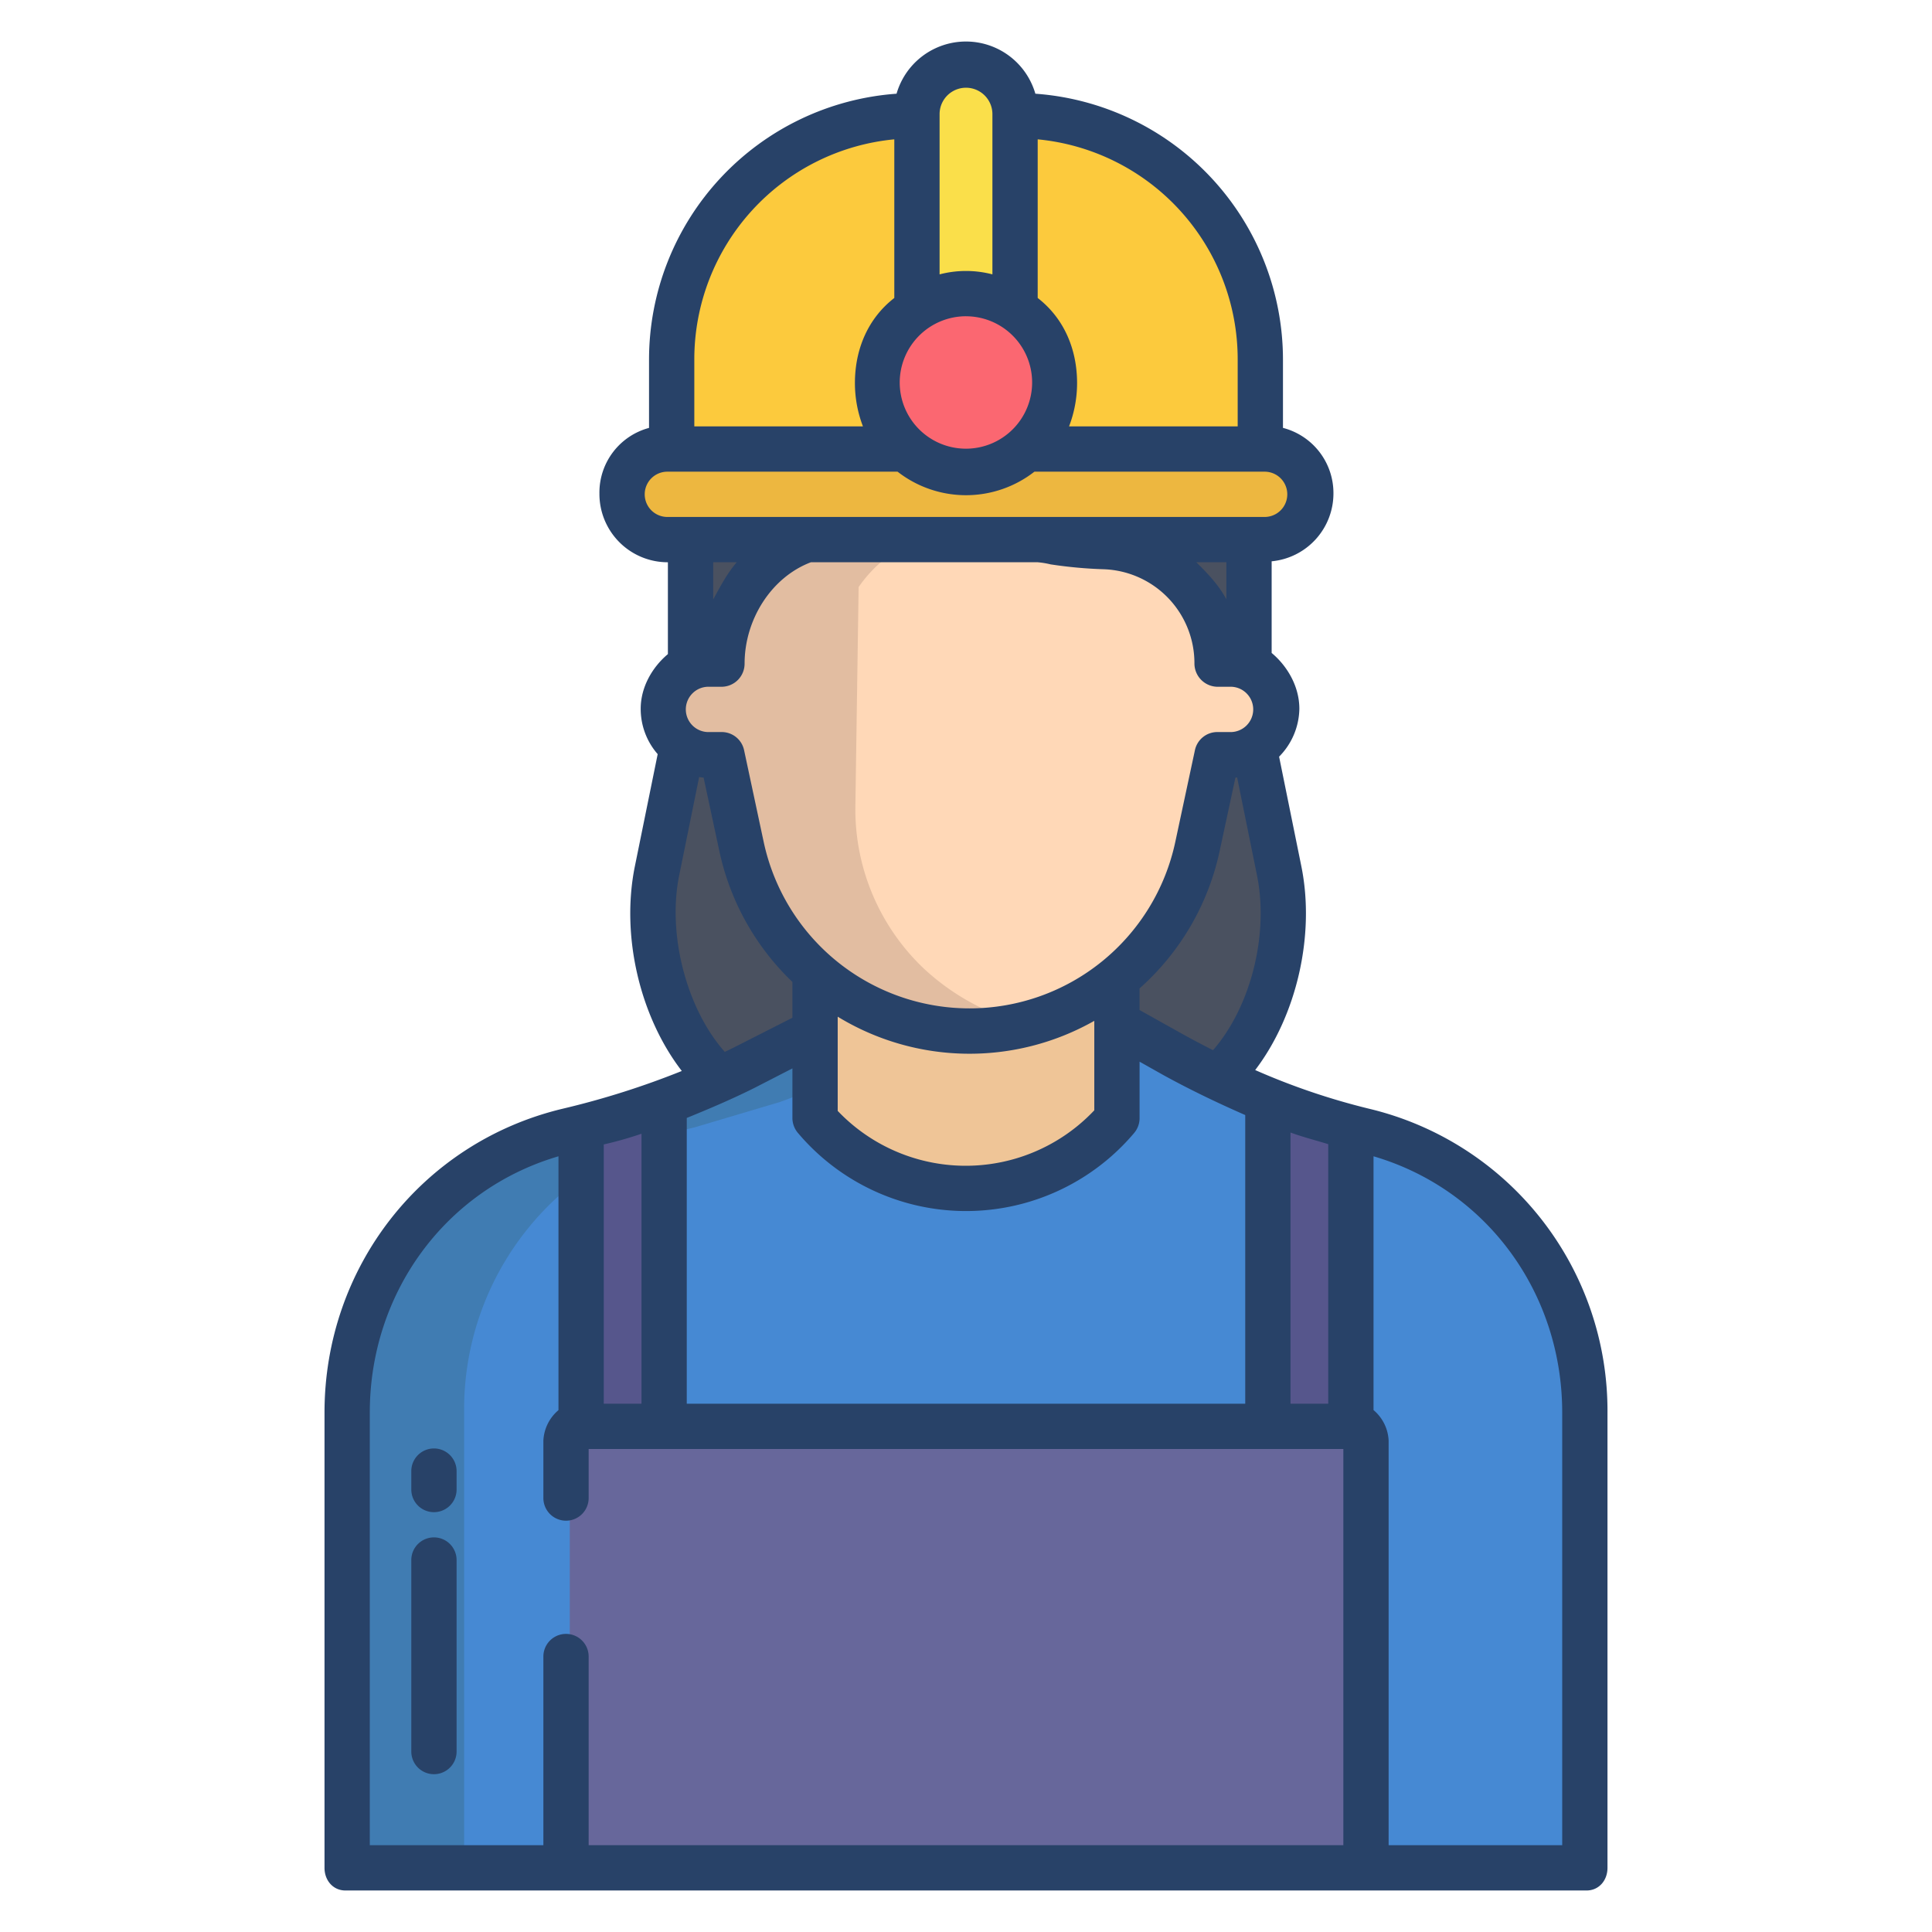 <svg id="Layer_1" height="512" viewBox="0 0 512 512" width="512" xmlns="http://www.w3.org/2000/svg" data-name="Layer 1"><g fill="#4a5160"><path d="m330.54 142.82v33.66a12.252 12.252 0 0 0 -4.73-.95h-3.28a30.774 30.774 0 0 0 -29.78-30.71 112.33 112.33 0 0 1 -13.38-1.27c-1.28-.2-2.54-.45-3.79-.73z"/><path d="m338.99 230.75-6.6-32.585a12.182 12.182 0 0 1 -6.58 1.835h-3.28l-5.19 24.315a61.762 61.762 0 0 1 -21.5 35.188l.165.127.215 24c3.82 2.1 22.642.1 26.562 1.98 13.245-12.15 20.098-35.68 16.208-54.86z"/><path d="m196.52 224.315-5.19-24.315h-3.29a12.111 12.111 0 0 1 -7.23-2.285l-6.7 33c-3.94 19.409 3.18 43.178 16.75 55.308 2.25-1.01 22.6 7.58 24.807 6.47l.673-34.493a61.761 61.761 0 0 1 -19.82-33.685z"/><path d="m182.9 142.82h30.78a35.078 35.078 0 0 0 -22.35 32.71h-3.29a12.084 12.084 0 0 0 -5.14 1.13z"/></g><path d="m269.32 32.51h-26.64a64.085 64.085 0 0 0 -64.11 64.07v23.16h154.86v-23.16a64.085 64.085 0 0 0 -64.11-64.07z" fill="#fcca3d"/><path d="m334.39 119.74h-156.78a11.962 11.962 0 0 0 -1.65 23.81l159.39.08a11.964 11.964 0 0 0 -.96-23.89z" fill="#edb740"/><path d="m265.28 22.84a13.131 13.131 0 0 0 -22.41 9.28l.02 56.15h26.22l.02-56.15a13.083 13.083 0 0 0 -3.85-9.28z" fill="#fadf4a"/><path d="m269.11 83.27a23.387 23.387 0 1 1 -13.11-4.02 23.35 23.35 0 0 1 13.11 4.02z" fill="#fb6771"/><path d="m360.71 299.45c-1.29-.31-2.475-.63-3.755-.97l.045.18-21.66-7 .1-.26a225.279 225.279 0 0 1 -25.065-11.79l-15.375-8.34-78 2.216-18.75 9.337a192.32 192.32 0 0 1 -21.57 9.219l-21.68 6.444c-1 .34-2.535.657-3.835.967a76.038 76.038 0 0 0 -58.165 73.987v121.56h326v-121.56a76.152 76.152 0 0 0 -58.29-73.99z" fill="#4689d3"/><path d="m356.8 298.48-.05.18v78.72h-21.41v-85.72l.1-.26a186.153 186.153 0 0 0 21.36 7.08z" fill="#56568c"/><path d="m356.75 377h-201.5a4.559 4.559 0 0 0 -4.25 4.28v113.72h210v-113.72a4.559 4.559 0 0 0 -4.25-4.28z" fill="#67679b"/><path d="m217 273.486-18.75 9.337a192.32 192.32 0 0 1 -21.57 9.219l-21.68 6.444c-1 .34-2.535.657-3.835.967a76.038 76.038 0 0 0 -58.165 73.987v121.56h30v-121.56a76.038 76.038 0 0 1 58.165-73.987c1.3-.31 2.835-.627 3.835-.967l21.68-6.444a192.32 192.32 0 0 0 21.57-9.219l18.75-9.337z" fill="#407cb2"/><path d="m176.66 377.08v.3h-21.41v-78.9c7.17-1.83 14.25-3.96 21.19-6.45l.22.6z" fill="#56568c"/><path d="m295.835 259.52-79.835-1.52v38.52c11 12.28 25.335 18.42 40 18.42s29-6.14 40-18.42v-36.89z" fill="#efc597"/><path d="m330.54 176.48a12.31 12.31 0 0 1 3.97 20.06 12.447 12.447 0 0 1 -2.12 1.7 12.24 12.24 0 0 1 -6.58 1.91h-3.28l-5.19 24.24a61.772 61.772 0 0 1 -99.25 35.12c-.59-.48-1.18-.97-1.75-1.47a61.671 61.671 0 0 1 -19.82-33.65l-5.19-24.24h-3.29a12.311 12.311 0 0 1 -8.7-21.01 12.313 12.313 0 0 1 3.56-2.48 12.084 12.084 0 0 1 5.14-1.13h3.29a35.078 35.078 0 0 1 22.35-32.71h61.9c1.25.28 2.51.53 3.79.73a112.33 112.33 0 0 0 13.38 1.27 30.774 30.774 0 0 1 29.78 30.71h3.28a12.252 12.252 0 0 1 4.73.95z" fill="#ffd8b7"/><path d="m246.34 258.04q-.735-.641-1.45-1.3a58.139 58.139 0 0 1 -18.2-43.546l.854-57.61a34.877 34.877 0 0 1 16.14-12.76h-30a35.078 35.078 0 0 0 -22.35 32.71h-3.29a12.084 12.084 0 0 0 -5.14 1.13 12.3 12.3 0 0 0 -2.09 21.13 12.171 12.171 0 0 0 7.23 2.36h3.29l5.19 24.24a61.671 61.671 0 0 0 19.82 33.65c.57.5 1.16.99 1.75 1.47a61.719 61.719 0 0 0 53.837 11.886 61.758 61.758 0 0 1 -23.841-11.89c-.59-.48-1.18-.97-1.75-1.47z" fill="#e2bda1"/><path d="m362.829 293.827a181.266 181.266 0 0 1 -30.193-10.253c10.891-14.275 15.969-35.608 12.233-54.014l-5.894-29.035a18.441 18.441 0 0 0 5.368-12.685c0-6.086-3.343-11.473-7.343-14.8v-24.29a18.068 18.068 0 0 0 16.376-18 17.841 17.841 0 0 0 -13.376-17.356v-18.094a70.692 70.692 0 0 0 -65.618-70.466 19.145 19.145 0 0 0 -36.785 0 70.674 70.674 0 0 0 -65.597 70.466v18.1a17.741 17.741 0 0 0 -13.146 17.44 18.107 18.107 0 0 0 18 18.166h.146v24.336c-4 3.351-7.207 8.6-7.207 14.5a18.2 18.2 0 0 0 4.5 12.01l-6.043 29.71c-3.766 18.548 1.391 39.935 12.436 54.257a219.969 219.969 0 0 1 -31.6 10.01c-37.324 8.947-63.086 42.053-63.086 80.506v120.665c0 3.313 2.245 6 5.559 6h328.882c3.314 0 5.559-2.687 5.559-6v-120.665a82.291 82.291 0 0 0 -63.171-80.508zm-20.829 6.302c3 1.125 7 2.155 10 3.089v68.782h-10zm-20.536-21.821q-3.729-1.884-7.469-3.933l-12-6.709v-5.728a67.622 67.622 0 0 0 21.2-36.295l4.205-19.563c.152-.013.3-.044.45-.061l5.263 25.928c3.22 15.881-1.741 35-11.649 46.361zm-121.334 9.9 9.87-5.07v13.38a6.18 6.18 0 0 0 1.593 3.877 58.3 58.3 0 0 0 88.847 0 6.149 6.149 0 0 0 1.56-3.877v-15.16l6.271 3.529c7.286 4.013 14.729 7.547 21.729 10.613v76.5h-148v-75.736c6-2.437 12.264-5.105 18.13-8.053zm-8.805-106.208a6.125 6.125 0 0 0 6-6.144c0-11.6 7.027-22.856 17.577-26.856h60.049a22.991 22.991 0 0 1 3.486.568 117.582 117.582 0 0 0 14.1 1.29 24.908 24.908 0 0 1 24 24.93 6.185 6.185 0 0 0 6 6.212h3.281a6.007 6.007 0 1 1 0 12h-3.288a6.066 6.066 0 0 0 -5.866 4.817l-5.193 24.275a55.773 55.773 0 0 1 -109.086.028l-5.193-24.308a6.063 6.063 0 0 0 -5.867-4.812h-3.28a6.007 6.007 0 1 1 0-12zm-2.325-23.14v-9.86h6.249c-2.578 3-4.249 6.222-6.249 9.86zm128.028-9.86h7.972v9.829c-2-3.759-4.927-6.829-7.972-9.829zm-27.028 121.528v23.717a46.847 46.847 0 0 1 -68 .154v-24.967a67.062 67.062 0 0 0 68 1.1zm-15-233.6a58.571 58.571 0 0 1 53 58.372v17.7h-44.691a32.059 32.059 0 0 0 2.129-11.479c0-8.945-3.438-17.135-10.438-22.558zm-26-6.679a7 7 0 1 1 14 0v42.464a27.583 27.583 0 0 0 -14 0zm7 53.566a17.546 17.546 0 1 1 -17.566 17.546 17.576 17.576 0 0 1 17.566-17.551zm-72 11.485a58.571 58.571 0 0 1 53-58.374v42.04c-7 5.423-10.438 13.613-10.438 22.558a32.059 32.059 0 0 0 2.129 11.476h-44.691zm-7.144 41.7a6 6 0 1 1 0-12h61.013a29.487 29.487 0 0 0 36.262 0h61.013a6 6 0 1 1 0 12zm3.144 94.948 5.282-26.027c.393.06.784.125 1.183.159l4.191 19.563a67.558 67.558 0 0 0 19.344 34.585v9.484l-15.309 7.777c-.864.434-1.74.851-2.613 1.273-10.048-11.304-15.299-30.975-12.078-46.814zm-20 71.341a97.449 97.449 0 0 0 10-2.837v71.548h-10zm196 185.711h-200v-50a6 6 0 0 0 -12 0v50h-46v-114.665c0-31.674 20-59.1 50-67.906v67.271a11.274 11.274 0 0 0 -4 8.06v15.24a6 6 0 0 0 12 0v-13h200zm58 0h-46v-107.245a11.258 11.258 0 0 0 -4-8.073v-67.253c30 8.809 50 36.232 50 67.906z" fill="#284268"/><path d="m115 407.425a6 6 0 0 0 -6 6v50.756a6 6 0 1 0 12 0v-50.756a6 6 0 0 0 -6-6z" fill="#284268"/><path d="m115 383.857a6 6 0 0 0 -6 6v4.884a6 6 0 0 0 12 0v-4.884a6 6 0 0 0 -6-6z" fill="#284268"/></svg>